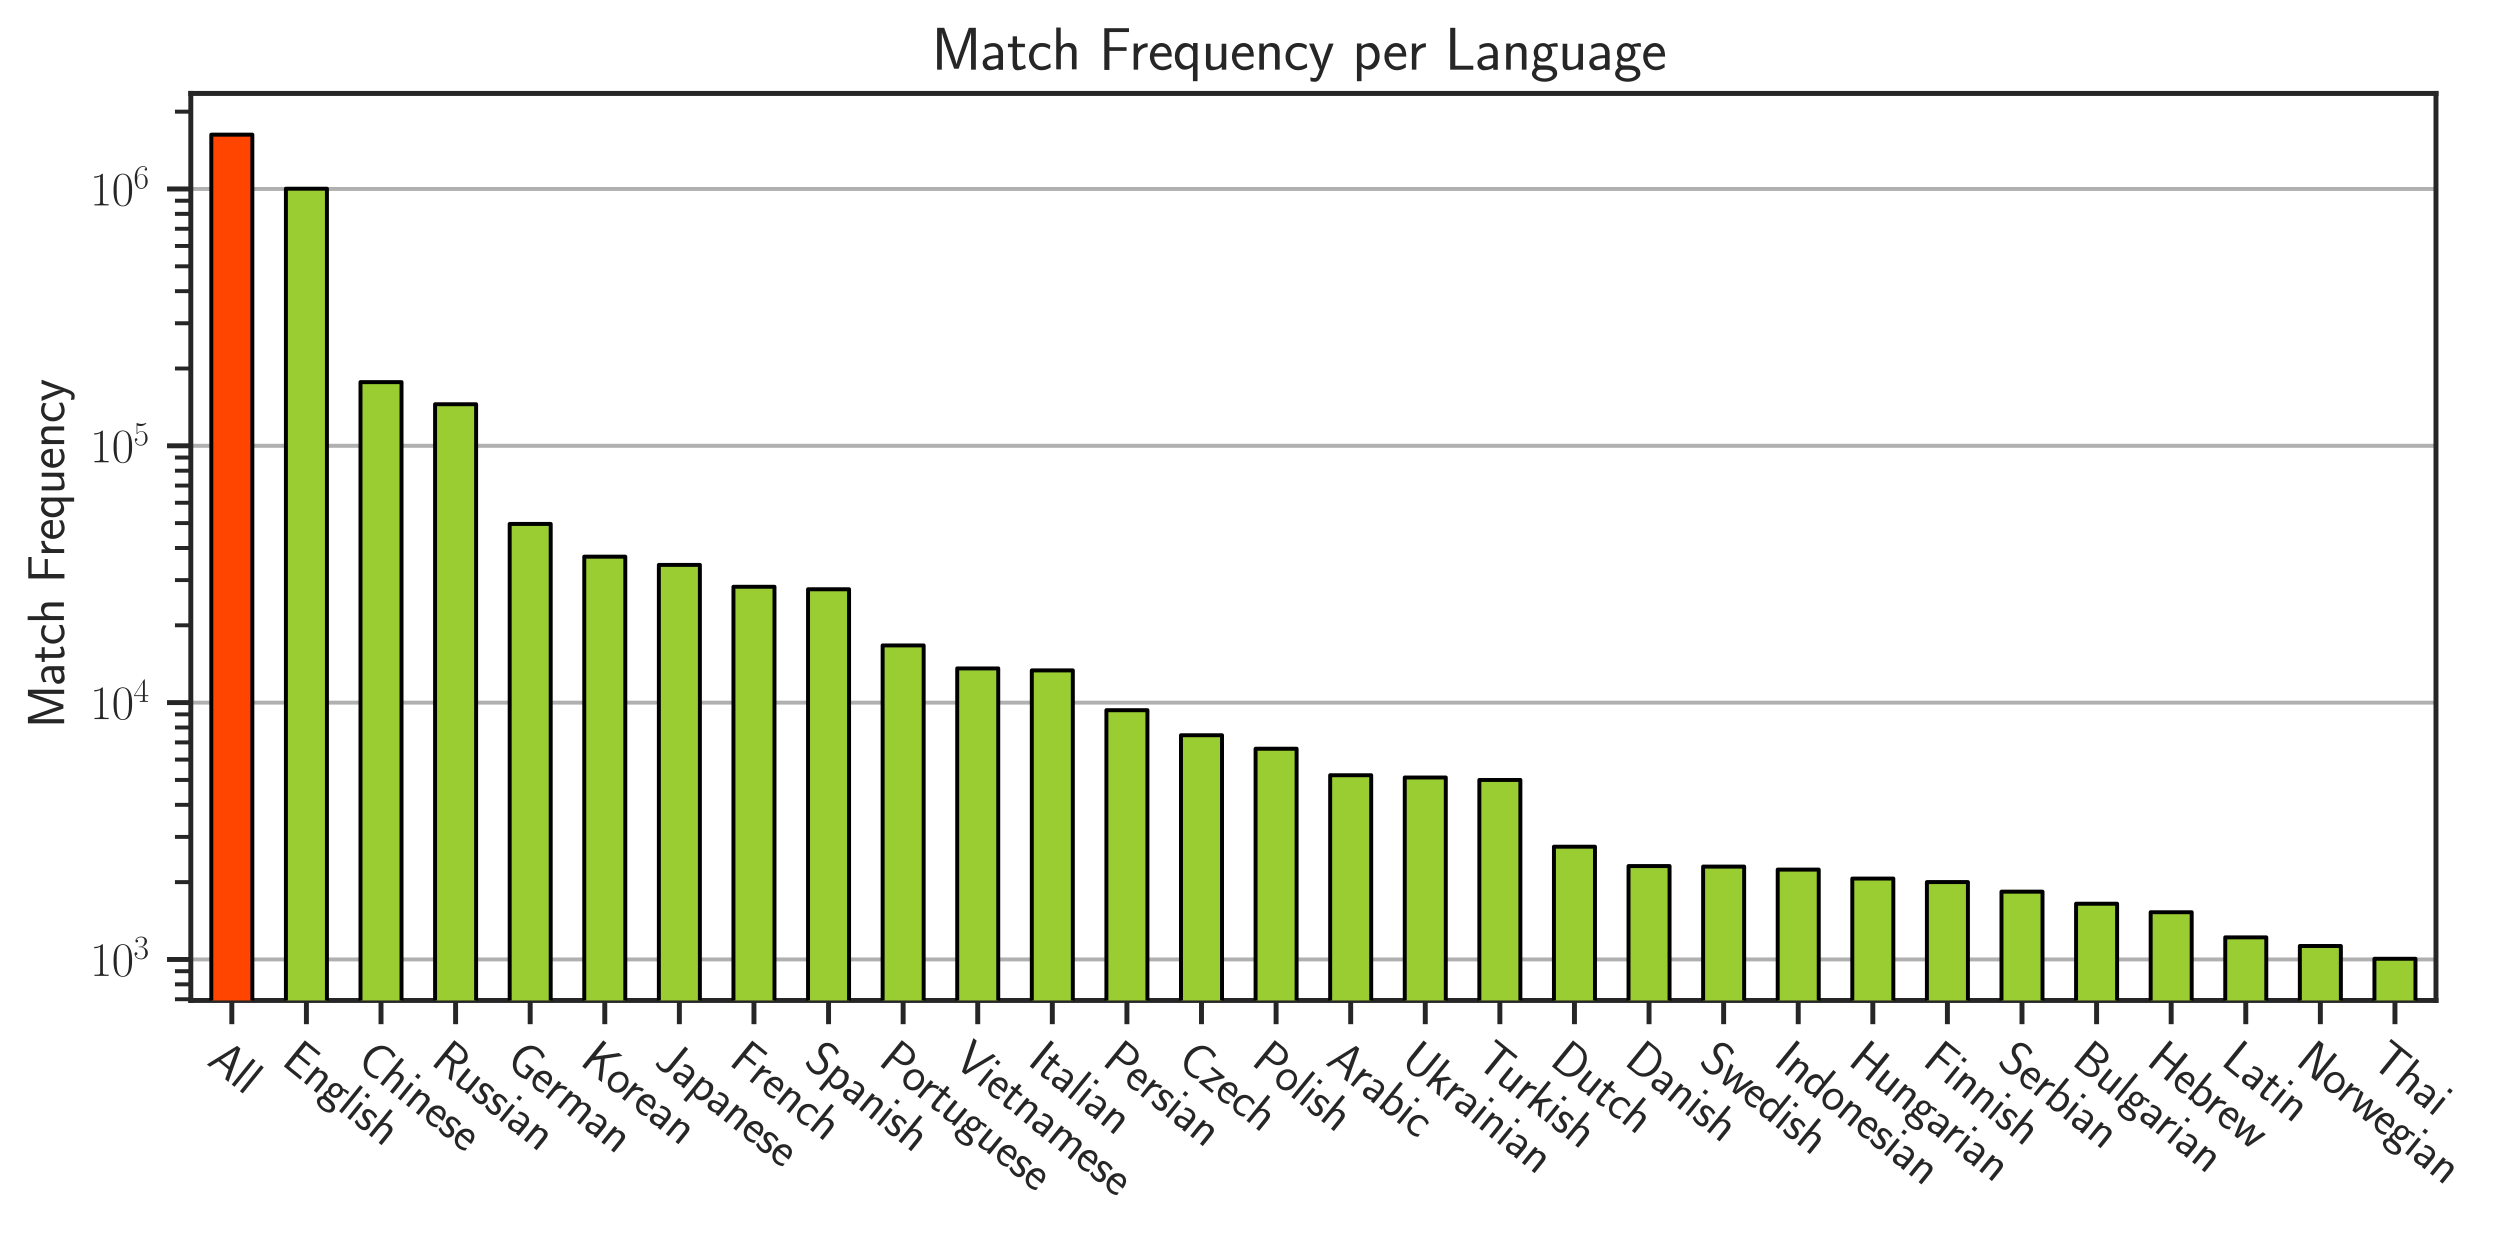 <?xml version="1.0" encoding="utf-8" standalone="no"?>
<!DOCTYPE svg PUBLIC "-//W3C//DTD SVG 1.1//EN"
  "http://www.w3.org/Graphics/SVG/1.1/DTD/svg11.dtd">
<svg xmlns:xlink="http://www.w3.org/1999/xlink" width="630.923pt" height="312.48pt" viewBox="0 0 630.923 312.48" xmlns="http://www.w3.org/2000/svg" version="1.1">
 <defs>
  <style type="text/css">*{stroke-linejoin: round; stroke-linecap: butt}</style>
 </defs>
 <g id="figure_1">
  <g id="patch_1">
   <path d="M 0 312.48 
L 630.923 312.48 
L 630.923 0 
L 0 0 
L 0 312.48 
z
" style="fill: none"/>
  </g>
  <g id="axes_1">
   <g id="patch_2">
    <path d="M 48.153 252.483 
L 614.765 252.483 
L 614.765 23.578 
L 48.153 23.578 
L 48.153 252.483 
z
" style="fill: none"/>
   </g>
   <g id="matplotlib.axis_1">
    <g id="xtick_1">
     <g id="line2d_1">
      <defs>
       <path id="mf67b46f211" d="M 0 0 
L 0 6 
" style="stroke: #262626; stroke-width: 1.25"/>
      </defs>
      <g>
       <use xlink:href="#mf67b46f211" x="58.506" y="252.483" style="fill: #262626; stroke: #262626; stroke-width: 1.25"/>
      </g>
     </g>
     <g id="text_1">
      <!-- All -->
      <g style="fill: #262626" transform="translate(51.969 268.435) rotate(-321) scale(0.12 -0.12)">
       <defs>
        <path id="CMSS17-41" d="M 2272 4416 
L 1722 4416 
L 166 0 
L 653 0 
L 1101 1280 
L 2816 1280 
L 3270 0 
L 3827 0 
L 2272 4416 
z
M 2694 1637 
L 1222 1637 
C 1530 2528 1914 3638 1958 3925 
L 1965 3925 
C 2010 3663 2138 3281 2246 2956 
L 2694 1637 
z
" transform="scale(0.016)"/>
        <path id="CMSS17-6c" d="M 947 4416 
L 474 4416 
L 474 0 
L 947 0 
L 947 4416 
z
" transform="scale(0.016)"/>
       </defs>
       <use xlink:href="#CMSS17-41" transform="scale(0.996)"/>
       <use xlink:href="#CMSS17-6c" transform="translate(62.218 0) scale(0.996)"/>
       <use xlink:href="#CMSS17-6c" transform="translate(84.399 0) scale(0.996)"/>
      </g>
     </g>
    </g>
    <g id="xtick_2">
     <g id="line2d_2">
      <g>
       <use xlink:href="#mf67b46f211" x="77.33" y="252.483" style="fill: #262626; stroke: #262626; stroke-width: 1.25"/>
      </g>
     </g>
     <g id="text_2">
      <!-- English -->
      <g style="fill: #262626" transform="translate(70.793 268.435) rotate(-321) scale(0.12 -0.12)">
       <defs>
        <path id="CMSS17-45" d="M 1958 433 
C 1446 433 1216 433 1101 433 
L 1101 2107 
L 3085 2107 
L 3085 2496 
L 1101 2496 
L 1101 4009 
L 1926 4009 
C 2003 4009 2080 4009 2157 4009 
L 3251 4009 
L 3251 4416 
L 563 4416 
L 563 0 
L 3334 0 
L 3334 433 
L 1958 433 
z
" transform="scale(0.016)"/>
        <path id="CMSS17-6e" d="M 2618 1877 
C 2618 2283 2522 2816 1798 2816 
C 1389 2816 1120 2606 941 2389 
L 941 2758 
L 474 2758 
L 474 0 
L 960 0 
L 960 1559 
C 960 1964 1114 2428 1549 2428 
C 2112 2428 2131 2048 2131 1829 
L 2131 0 
L 2618 0 
L 2618 1877 
z
" transform="scale(0.016)"/>
        <path id="CMSS17-67" d="M 2848 2808 
C 2483 2808 2170 2738 1914 2617 
C 1702 2777 1485 2808 1338 2808 
C 781 2808 358 2349 358 1814 
C 358 1468 550 1207 563 1195 
C 448 1035 384 863 384 672 
C 384 448 474 289 544 200 
C 211 -3 166 -314 166 -435 
C 166 -898 749 -1280 1498 -1280 
C 2253 -1280 2835 -898 2835 -428 
C 2835 448 1856 448 1587 448 
L 1069 448 
C 973 448 717 448 717 791 
C 717 921 774 1004 781 1010 
C 877 940 1075 832 1338 832 
C 1869 832 2310 1278 2310 1827 
C 2310 2132 2170 2355 2112 2432 
L 2131 2432 
C 2150 2432 2419 2432 2515 2432 
C 2720 2432 2739 2429 2918 2419 
L 2848 2808 
z
M 1338 1182 
C 1120 1182 813 1315 813 1823 
C 813 2375 1165 2464 1331 2464 
C 1549 2464 1856 2331 1856 1823 
C 1856 1271 1504 1182 1338 1182 
z
M 1581 -10 
C 1734 -10 2381 -10 2381 -442 
C 2381 -714 1984 -929 1504 -929 
C 1018 -929 621 -720 621 -435 
C 621 -403 621 -10 1062 -10 
L 1581 -10 
z
" transform="scale(0.016)"/>
        <path id="CMSS17-69" d="M 979 4183 
L 442 4183 
L 442 3648 
L 979 3648 
L 979 4183 
z
M 947 2739 
L 474 2739 
L 474 0 
L 947 0 
L 947 2739 
z
" transform="scale(0.016)"/>
        <path id="CMSS17-73" d="M 2061 2627 
C 1683 2807 1389 2807 1197 2807 
C 742 2807 198 2648 198 2003 
C 198 1359 902 1218 1094 1179 
C 1389 1122 1715 1058 1715 740 
C 1715 337 1254 337 1171 337 
C 915 337 563 407 243 638 
L 166 210 
C 531 0 883 -64 1178 -64 
C 1965 -64 2163 416 2163 781 
C 2163 1094 1984 1305 1862 1401 
C 1651 1568 1574 1587 1050 1696 
C 960 1709 646 1779 646 2066 
C 646 2432 1050 2432 1139 2432 
C 1555 2432 1811 2303 1984 2208 
L 2061 2627 
z
" transform="scale(0.016)"/>
        <path id="CMSS17-68" d="M 2618 1891 
C 2618 2292 2522 2820 1798 2820 
C 1395 2820 1133 2623 947 2407 
L 947 4448 
L 474 4448 
L 474 32 
L 960 32 
L 960 1573 
C 960 1973 1114 2432 1549 2432 
C 2112 2432 2131 2056 2131 1839 
L 2131 32 
L 2618 32 
L 2618 1891 
z
" transform="scale(0.016)"/>
       </defs>
       <use xlink:href="#CMSS17-45" transform="scale(0.996)"/>
       <use xlink:href="#CMSS17-6e" transform="translate(55.892 0) scale(0.996)"/>
       <use xlink:href="#CMSS17-67" transform="translate(104.097 0) scale(0.996)"/>
       <use xlink:href="#CMSS17-6c" transform="translate(150.941 0) scale(0.996)"/>
       <use xlink:href="#CMSS17-69" transform="translate(173.121 0) scale(0.996)"/>
       <use xlink:href="#CMSS17-73" transform="translate(195.302 0) scale(0.996)"/>
       <use xlink:href="#CMSS17-68" transform="translate(231.216 0) scale(0.996)"/>
      </g>
     </g>
    </g>
    <g id="xtick_3">
     <g id="line2d_3">
      <g>
       <use xlink:href="#mf67b46f211" x="96.155" y="252.483" style="fill: #262626; stroke: #262626; stroke-width: 1.25"/>
      </g>
     </g>
     <g id="text_3">
      <!-- Chinese -->
      <g style="fill: #262626" transform="translate(89.617 268.435) rotate(-321) scale(0.12 -0.12)">
       <defs>
        <path id="CMSS17-43" d="M 3501 714 
C 3072 427 2874 344 2355 344 
C 1459 344 934 1303 934 2179 
C 934 3112 1472 4032 2381 4032 
C 2790 4032 3059 3918 3386 3715 
L 3475 4217 
C 3168 4370 2778 4440 2387 4440 
C 1158 4440 397 3316 397 2179 
C 397 927 1299 -64 2323 -64 
C 2874 -64 3066 -19 3539 280 
L 3501 714 
z
" transform="scale(0.016)"/>
        <path id="CMSS17-65" d="M 2502 1377 
C 2502 1590 2490 2003 2285 2345 
C 2061 2713 1696 2816 1421 2816 
C 755 2816 192 2188 192 1375 
C 192 582 774 -64 1510 -64 
C 1798 -64 2150 19 2470 248 
C 2470 274 2458 414 2451 420 
C 2451 433 2432 630 2432 656 
C 2125 407 1773 325 1517 325 
C 1107 325 666 667 646 1377 
L 2502 1377 
z
M 698 1728 
C 781 2084 1062 2421 1421 2421 
C 1517 2421 1965 2421 2080 1728 
L 698 1728 
z
" transform="scale(0.016)"/>
       </defs>
       <use xlink:href="#CMSS17-43" transform="scale(0.996)"/>
       <use xlink:href="#CMSS17-68" transform="translate(59.856 0) scale(0.996)"/>
       <use xlink:href="#CMSS17-69" transform="translate(108.061 0) scale(0.996)"/>
       <use xlink:href="#CMSS17-6e" transform="translate(130.241 0) scale(0.996)"/>
       <use xlink:href="#CMSS17-65" transform="translate(178.446 0) scale(0.996)"/>
       <use xlink:href="#CMSS17-73" transform="translate(220.085 0) scale(0.996)"/>
       <use xlink:href="#CMSS17-65" transform="translate(255.999 0) scale(0.996)"/>
      </g>
     </g>
    </g>
    <g id="xtick_4">
     <g id="line2d_4">
      <g>
       <use xlink:href="#mf67b46f211" x="114.979" y="252.483" style="fill: #262626; stroke: #262626; stroke-width: 1.25"/>
      </g>
     </g>
     <g id="text_4">
      <!-- Russian -->
      <g style="fill: #262626" transform="translate(108.442 268.435) rotate(-321) scale(0.12 -0.12)">
       <defs>
        <path id="CMSS17-52" d="M 2522 2109 
L 2534 2115 
C 3533 2459 3539 3147 3539 3268 
C 3539 3873 2925 4453 2003 4453 
L 570 4453 
L 570 32 
L 1094 32 
L 1094 2048 
L 2035 2048 
L 3168 32 
L 3706 32 
L 2522 2109 
z
M 1094 2437 
L 1094 4096 
L 1933 4096 
C 2746 4096 3034 3637 3034 3267 
C 3034 2922 2778 2437 1933 2437 
L 1094 2437 
z
" transform="scale(0.016)"/>
        <path id="CMSS17-75" d="M 2618 2739 
L 2131 2739 
L 2131 972 
C 2131 498 1786 306 1421 306 
C 998 306 960 447 960 709 
L 960 2739 
L 474 2739 
L 474 678 
C 474 179 646 -64 1088 -64 
C 1306 -64 1798 -13 2144 306 
L 2144 0 
L 2618 0 
L 2618 2739 
z
" transform="scale(0.016)"/>
        <path id="CMSS17-61" d="M 2406 1791 
C 2406 2392 1978 2808 1402 2808 
C 1120 2808 813 2757 461 2553 
L 499 2135 
C 659 2248 934 2432 1395 2432 
C 1722 2432 1920 2180 1920 1782 
L 1920 1536 
C 896 1536 256 1238 256 726 
C 256 461 416 -64 947 -64 
C 1043 -64 1562 -64 1933 217 
L 1933 -19 
L 2406 -19 
L 2406 1791 
z
M 1920 816 
C 1920 701 1920 548 1728 434 
C 1562 325 1350 325 1261 325 
C 941 325 723 511 723 744 
C 723 1211 1722 1211 1920 1211 
L 1920 816 
z
" transform="scale(0.016)"/>
       </defs>
       <use xlink:href="#CMSS17-52" transform="scale(0.996)"/>
       <use xlink:href="#CMSS17-75" transform="translate(60.416 0) scale(0.996)"/>
       <use xlink:href="#CMSS17-73" transform="translate(108.621 0) scale(0.996)"/>
       <use xlink:href="#CMSS17-73" transform="translate(144.535 0) scale(0.996)"/>
       <use xlink:href="#CMSS17-69" transform="translate(180.448 0) scale(0.996)"/>
       <use xlink:href="#CMSS17-61" transform="translate(202.629 0) scale(0.996)"/>
       <use xlink:href="#CMSS17-6e" transform="translate(247.551 0) scale(0.996)"/>
      </g>
     </g>
    </g>
    <g id="xtick_5">
     <g id="line2d_5">
      <g>
       <use xlink:href="#mf67b46f211" x="133.803" y="252.483" style="fill: #262626; stroke: #262626; stroke-width: 1.25"/>
      </g>
     </g>
     <g id="text_5">
      <!-- German -->
      <g style="fill: #262626" transform="translate(127.266 268.435) rotate(-321) scale(0.12 -0.12)">
       <defs>
        <path id="CMSS17-47" d="M 3610 1856 
L 2336 1856 
L 2336 1461 
L 3123 1461 
L 3123 471 
C 2874 401 2618 350 2362 350 
C 1466 350 934 1301 934 2200 
C 934 3095 1491 4032 2362 4032 
C 2854 4032 3130 3881 3469 3627 
L 3552 4134 
C 3130 4351 2867 4440 2387 4440 
C 1146 4440 397 3324 397 2182 
C 397 1090 1152 -64 2349 -64 
C 2797 -64 3213 51 3610 248 
L 3610 1856 
z
" transform="scale(0.016)"/>
        <path id="CMSS17-72" d="M 954 1363 
C 954 1965 1395 2368 1958 2368 
L 1958 2789 
C 1549 2789 1165 2585 934 2253 
L 934 2758 
L 480 2758 
L 480 0 
L 954 0 
L 954 1363 
z
" transform="scale(0.016)"/>
        <path id="CMSS17-6d" d="M 4288 1877 
C 4288 2308 4179 2816 3462 2816 
C 2982 2816 2694 2516 2566 2331 
C 2451 2670 2182 2816 1798 2816 
C 1363 2816 1088 2568 941 2389 
L 941 2758 
L 474 2758 
L 474 0 
L 960 0 
L 960 1559 
C 960 1939 1101 2428 1555 2428 
C 2138 2428 2138 2016 2138 1829 
L 2138 0 
L 2624 0 
L 2624 1559 
C 2624 1939 2765 2428 3219 2428 
C 3802 2428 3802 2016 3802 1829 
L 3802 0 
L 4288 0 
L 4288 1877 
z
" transform="scale(0.016)"/>
       </defs>
       <use xlink:href="#CMSS17-47" transform="scale(0.996)"/>
       <use xlink:href="#CMSS17-65" transform="translate(62.458 0) scale(0.996)"/>
       <use xlink:href="#CMSS17-72" transform="translate(104.097 0) scale(0.996)"/>
       <use xlink:href="#CMSS17-6d" transform="translate(136.007 0) scale(0.996)"/>
       <use xlink:href="#CMSS17-61" transform="translate(210.236 0) scale(0.996)"/>
       <use xlink:href="#CMSS17-6e" transform="translate(255.158 0) scale(0.996)"/>
      </g>
     </g>
    </g>
    <g id="xtick_6">
     <g id="line2d_6">
      <g>
       <use xlink:href="#mf67b46f211" x="152.628" y="252.483" style="fill: #262626; stroke: #262626; stroke-width: 1.25"/>
      </g>
     </g>
     <g id="text_6">
      <!-- Korean -->
      <g style="fill: #262626" transform="translate(146.09 268.435) rotate(-321) scale(0.12 -0.12)">
       <defs>
        <path id="CMSS17-4b" d="M 2234 2666 
L 3827 4416 
L 3213 4416 
L 1101 2106 
L 1101 4416 
L 563 4416 
L 563 0 
L 1101 0 
L 1101 1432 
L 1875 2278 
L 3315 0 
L 3910 0 
L 2234 2666 
z
" transform="scale(0.016)"/>
        <path id="CMSS17-6f" d="M 2829 1356 
C 2829 2176 2221 2816 1504 2816 
C 768 2816 173 2157 173 1356 
C 173 544 787 -64 1498 -64 
C 2227 -64 2829 563 2829 1356 
z
M 1504 337 
C 1050 337 659 709 659 1408 
C 659 2151 1114 2427 1498 2427 
C 1914 2427 2342 2126 2342 1408 
C 2342 683 1926 337 1504 337 
z
" transform="scale(0.016)"/>
       </defs>
       <use xlink:href="#CMSS17-4b" transform="scale(0.996)"/>
       <use xlink:href="#CMSS17-6f" transform="translate(64.82 0) scale(0.996)"/>
       <use xlink:href="#CMSS17-72" transform="translate(109.061 0) scale(0.996)"/>
       <use xlink:href="#CMSS17-65" transform="translate(140.971 0) scale(0.996)"/>
       <use xlink:href="#CMSS17-61" transform="translate(182.61 0) scale(0.996)"/>
       <use xlink:href="#CMSS17-6e" transform="translate(227.532 0) scale(0.996)"/>
      </g>
     </g>
    </g>
    <g id="xtick_7">
     <g id="line2d_7">
      <g>
       <use xlink:href="#mf67b46f211" x="171.452" y="252.483" style="fill: #262626; stroke: #262626; stroke-width: 1.25"/>
      </g>
     </g>
     <g id="text_7">
      <!-- Japanese -->
      <g style="fill: #262626" transform="translate(164.915 268.435) rotate(-321) scale(0.12 -0.12)">
       <defs>
        <path id="CMSS17-4a" d="M 2336 4384 
L 1811 4384 
L 1811 940 
C 1811 636 1683 261 1107 261 
C 781 261 506 414 333 604 
L 250 140 
C 646 -71 1011 -128 1280 -128 
C 1901 -128 2336 228 2336 920 
L 2336 4384 
z
" transform="scale(0.016)"/>
        <path id="CMSS17-70" d="M 966 333 
C 1178 129 1466 -5 1773 -5 
C 2368 -5 2880 603 2880 1412 
C 2880 2159 2496 2816 1946 2816 
C 1626 2816 1242 2702 954 2472 
L 954 2765 
L 480 2765 
L 480 -1216 
L 966 -1216 
L 966 333 
z
M 966 2100 
C 1018 2176 1235 2415 1587 2415 
C 2035 2415 2394 1960 2394 1412 
C 2394 787 1958 384 1530 384 
C 1402 384 1267 415 1139 523 
C 966 674 966 768 966 857 
L 966 2100 
z
" transform="scale(0.016)"/>
       </defs>
       <use xlink:href="#CMSS17-4a" transform="scale(0.996)"/>
       <use xlink:href="#CMSS17-61" transform="translate(44.121 0) scale(0.996)"/>
       <use xlink:href="#CMSS17-70" transform="translate(89.043 0) scale(0.996)"/>
       <use xlink:href="#CMSS17-61" transform="translate(137.248 0) scale(0.996)"/>
       <use xlink:href="#CMSS17-6e" transform="translate(182.17 0) scale(0.996)"/>
       <use xlink:href="#CMSS17-65" transform="translate(230.375 0) scale(0.996)"/>
       <use xlink:href="#CMSS17-73" transform="translate(272.014 0) scale(0.996)"/>
       <use xlink:href="#CMSS17-65" transform="translate(307.927 0) scale(0.996)"/>
      </g>
     </g>
    </g>
    <g id="xtick_8">
     <g id="line2d_8">
      <g>
       <use xlink:href="#mf67b46f211" x="190.276" y="252.483" style="fill: #262626; stroke: #262626; stroke-width: 1.25"/>
      </g>
     </g>
     <g id="text_8">
      <!-- French -->
      <g style="fill: #262626" transform="translate(183.739 268.435) rotate(-321) scale(0.12 -0.12)">
       <defs>
        <path id="CMSS17-46" d="M 2918 1984 
L 2918 2373 
L 1101 2373 
L 1101 3968 
L 1882 3968 
C 1958 3968 2035 3968 2112 3968 
L 3168 3968 
L 3168 4375 
L 563 4375 
L 563 -32 
L 1101 -32 
L 1101 1984 
L 2918 1984 
z
" transform="scale(0.016)"/>
        <path id="CMSS17-63" d="M 2464 2541 
C 2464 2585 2170 2714 2093 2739 
C 1882 2816 1613 2816 1542 2816 
C 710 2816 211 2093 211 1363 
C 211 595 768 -64 1517 -64 
C 1946 -64 2253 76 2502 242 
L 2464 664 
C 2189 453 1869 337 1523 337 
C 1024 337 698 774 698 1369 
C 698 1831 909 2414 1549 2414 
C 1901 2414 2099 2343 2394 2145 
L 2464 2541 
z
" transform="scale(0.016)"/>
       </defs>
       <use xlink:href="#CMSS17-46" transform="scale(0.996)"/>
       <use xlink:href="#CMSS17-72" transform="translate(50.687 0) scale(0.996)"/>
       <use xlink:href="#CMSS17-65" transform="translate(82.597 0) scale(0.996)"/>
       <use xlink:href="#CMSS17-6e" transform="translate(124.236 0) scale(0.996)"/>
       <use xlink:href="#CMSS17-63" transform="translate(172.441 0) scale(0.996)"/>
       <use xlink:href="#CMSS17-68" transform="translate(214.079 0) scale(0.996)"/>
      </g>
     </g>
    </g>
    <g id="xtick_9">
     <g id="line2d_9">
      <g>
       <use xlink:href="#mf67b46f211" x="209.101" y="252.483" style="fill: #262626; stroke: #262626; stroke-width: 1.25"/>
      </g>
     </g>
     <g id="text_9">
      <!-- Spanish -->
      <g style="fill: #262626" transform="translate(202.563 268.435) rotate(-321) scale(0.12 -0.12)">
       <defs>
        <path id="CMSS17-53" d="M 2797 4169 
C 2515 4334 2208 4480 1690 4480 
C 864 4480 333 3879 333 3266 
C 333 3025 403 2753 653 2475 
C 902 2196 1184 2121 1542 2033 
C 1690 1994 1939 1924 1984 1906 
C 2342 1767 2515 1444 2515 1140 
C 2515 742 2202 318 1645 318 
C 1453 318 890 318 358 819 
L 269 318 
C 794 -64 1363 -128 1651 -128 
C 2438 -128 3002 488 3002 1186 
C 3002 1440 2925 1763 2656 2061 
C 2394 2347 2163 2410 1638 2549 
C 1338 2626 1146 2677 986 2873 
C 877 3013 819 3146 819 3317 
C 819 3673 1126 4060 1690 4060 
C 1971 4060 2336 4002 2707 3660 
L 2797 4169 
z
" transform="scale(0.016)"/>
       </defs>
       <use xlink:href="#CMSS17-53" transform="scale(0.996)"/>
       <use xlink:href="#CMSS17-70" transform="translate(52.049 0) scale(0.996)"/>
       <use xlink:href="#CMSS17-61" transform="translate(100.253 0) scale(0.996)"/>
       <use xlink:href="#CMSS17-6e" transform="translate(145.175 0) scale(0.996)"/>
       <use xlink:href="#CMSS17-69" transform="translate(193.38 0) scale(0.996)"/>
       <use xlink:href="#CMSS17-73" transform="translate(215.561 0) scale(0.996)"/>
       <use xlink:href="#CMSS17-68" transform="translate(251.475 0) scale(0.996)"/>
      </g>
     </g>
    </g>
    <g id="xtick_10">
     <g id="line2d_10">
      <g>
       <use xlink:href="#mf67b46f211" x="227.925" y="252.483" style="fill: #262626; stroke: #262626; stroke-width: 1.25"/>
      </g>
     </g>
     <g id="text_10">
      <!-- Portuguese -->
      <g style="fill: #262626" transform="translate(221.388 268.435) rotate(-321) scale(0.12 -0.12)">
       <defs>
        <path id="CMSS17-50" d="M 2106 1856 
C 2874 1856 3501 2453 3501 3158 
C 3501 3850 2899 4453 2067 4453 
L 570 4453 
L 570 0 
L 1107 0 
L 1107 1856 
L 2106 1856 
z
M 1926 4096 
C 2669 4096 2995 3627 2995 3157 
C 2995 2720 2694 2226 1926 2226 
L 1094 2226 
L 1094 4096 
L 1926 4096 
z
" transform="scale(0.016)"/>
        <path id="CMSS17-74" d="M 1069 2368 
L 1901 2368 
L 1901 2737 
L 1069 2737 
L 1069 3520 
L 614 3520 
L 614 2737 
L 109 2737 
L 109 2368 
L 602 2368 
L 602 749 
C 602 384 685 -64 1107 -64 
C 1427 -64 1722 25 2003 172 
L 1901 548 
C 1747 414 1562 337 1363 337 
C 1082 337 1069 696 1069 856 
L 1069 2368 
z
" transform="scale(0.016)"/>
       </defs>
       <use xlink:href="#CMSS17-50" transform="scale(0.996)"/>
       <use xlink:href="#CMSS17-6f" transform="translate(57.133 0) scale(0.996)"/>
       <use xlink:href="#CMSS17-72" transform="translate(101.374 0) scale(0.996)"/>
       <use xlink:href="#CMSS17-74" transform="translate(133.284 0) scale(0.996)"/>
       <use xlink:href="#CMSS17-75" transform="translate(167.116 0) scale(0.996)"/>
       <use xlink:href="#CMSS17-67" transform="translate(215.321 0) scale(0.996)"/>
       <use xlink:href="#CMSS17-75" transform="translate(262.164 0) scale(0.996)"/>
       <use xlink:href="#CMSS17-65" transform="translate(310.369 0) scale(0.996)"/>
       <use xlink:href="#CMSS17-73" transform="translate(352.008 0) scale(0.996)"/>
       <use xlink:href="#CMSS17-65" transform="translate(387.922 0) scale(0.996)"/>
      </g>
     </g>
    </g>
    <g id="xtick_11">
     <g id="line2d_11">
      <g>
       <use xlink:href="#mf67b46f211" x="246.749" y="252.483" style="fill: #262626; stroke: #262626; stroke-width: 1.25"/>
      </g>
     </g>
     <g id="text_11">
      <!-- Vietnamese -->
      <g style="fill: #262626" transform="translate(240.212 268.435) rotate(-321) scale(0.12 -0.12)">
       <defs>
        <path id="CMSS17-56" d="M 3910 4416 
L 3411 4416 
L 2304 1362 
C 2272 1273 2074 688 2035 484 
L 2029 484 
C 1978 726 1773 1292 1664 1604 
L 922 3672 
L 646 4416 
L 83 4416 
L 1715 0 
L 2278 0 
L 3910 4416 
z
" transform="scale(0.016)"/>
       </defs>
       <use xlink:href="#CMSS17-56" transform="scale(0.996)"/>
       <use xlink:href="#CMSS17-69" transform="translate(62.218 0) scale(0.996)"/>
       <use xlink:href="#CMSS17-65" transform="translate(84.399 0) scale(0.996)"/>
       <use xlink:href="#CMSS17-74" transform="translate(126.037 0) scale(0.996)"/>
       <use xlink:href="#CMSS17-6e" transform="translate(159.869 0) scale(0.996)"/>
       <use xlink:href="#CMSS17-61" transform="translate(208.074 0) scale(0.996)"/>
       <use xlink:href="#CMSS17-6d" transform="translate(252.996 0) scale(0.996)"/>
       <use xlink:href="#CMSS17-65" transform="translate(327.225 0) scale(0.996)"/>
       <use xlink:href="#CMSS17-73" transform="translate(368.864 0) scale(0.996)"/>
       <use xlink:href="#CMSS17-65" transform="translate(404.777 0) scale(0.996)"/>
      </g>
     </g>
    </g>
    <g id="xtick_12">
     <g id="line2d_12">
      <g>
       <use xlink:href="#mf67b46f211" x="265.574" y="252.483" style="fill: #262626; stroke: #262626; stroke-width: 1.25"/>
      </g>
     </g>
     <g id="text_12">
      <!-- Italian -->
      <g style="fill: #262626" transform="translate(259.036 268.435) rotate(-321) scale(0.12 -0.12)">
       <defs>
        <path id="CMSS17-49" d="M 1094 4416 
L 557 4416 
L 557 0 
L 1094 0 
L 1094 4416 
z
" transform="scale(0.016)"/>
       </defs>
       <use xlink:href="#CMSS17-49" transform="scale(0.996)"/>
       <use xlink:href="#CMSS17-74" transform="translate(25.784 0) scale(0.996)"/>
       <use xlink:href="#CMSS17-61" transform="translate(59.615 0) scale(0.996)"/>
       <use xlink:href="#CMSS17-6c" transform="translate(104.537 0) scale(0.996)"/>
       <use xlink:href="#CMSS17-69" transform="translate(126.718 0) scale(0.996)"/>
       <use xlink:href="#CMSS17-61" transform="translate(148.899 0) scale(0.996)"/>
       <use xlink:href="#CMSS17-6e" transform="translate(193.821 0) scale(0.996)"/>
      </g>
     </g>
    </g>
    <g id="xtick_13">
     <g id="line2d_13">
      <g>
       <use xlink:href="#mf67b46f211" x="284.398" y="252.483" style="fill: #262626; stroke: #262626; stroke-width: 1.25"/>
      </g>
     </g>
     <g id="text_13">
      <!-- Persian -->
      <g style="fill: #262626" transform="translate(277.861 268.435) rotate(-321) scale(0.12 -0.12)">
       <use xlink:href="#CMSS17-50" transform="scale(0.996)"/>
       <use xlink:href="#CMSS17-65" transform="translate(57.133 0) scale(0.996)"/>
       <use xlink:href="#CMSS17-72" transform="translate(98.772 0) scale(0.996)"/>
       <use xlink:href="#CMSS17-73" transform="translate(130.682 0) scale(0.996)"/>
       <use xlink:href="#CMSS17-69" transform="translate(166.595 0) scale(0.996)"/>
       <use xlink:href="#CMSS17-61" transform="translate(188.776 0) scale(0.996)"/>
       <use xlink:href="#CMSS17-6e" transform="translate(233.698 0) scale(0.996)"/>
      </g>
     </g>
    </g>
    <g id="xtick_14">
     <g id="line2d_14">
      <g>
       <use xlink:href="#mf67b46f211" x="303.222" y="252.483" style="fill: #262626; stroke: #262626; stroke-width: 1.25"/>
      </g>
     </g>
     <g id="text_14">
      <!-- Czech -->
      <g style="fill: #262626" transform="translate(296.685 268.435) rotate(-321) scale(0.12 -0.12)">
       <defs>
        <path id="CMSS17-7a" d="M 2400 2502 
L 2400 2750 
L 250 2750 
L 250 2368 
L 1069 2368 
C 1146 2368 1222 2368 1299 2368 
L 1747 2368 
L 166 261 
L 166 0 
L 2419 0 
L 2419 395 
L 1549 395 
C 1472 395 1395 395 1318 395 
L 826 395 
L 2400 2502 
z
" transform="scale(0.016)"/>
       </defs>
       <use xlink:href="#CMSS17-43" transform="scale(0.996)"/>
       <use xlink:href="#CMSS17-7a" transform="translate(59.856 0) scale(0.996)"/>
       <use xlink:href="#CMSS17-65" transform="translate(100.534 0) scale(0.996)"/>
       <use xlink:href="#CMSS17-63" transform="translate(142.172 0) scale(0.996)"/>
       <use xlink:href="#CMSS17-68" transform="translate(183.811 0) scale(0.996)"/>
      </g>
     </g>
    </g>
    <g id="xtick_15">
     <g id="line2d_15">
      <g>
       <use xlink:href="#mf67b46f211" x="322.047" y="252.483" style="fill: #262626; stroke: #262626; stroke-width: 1.25"/>
      </g>
     </g>
     <g id="text_15">
      <!-- Polish -->
      <g style="fill: #262626" transform="translate(315.509 268.435) rotate(-321) scale(0.12 -0.12)">
       <use xlink:href="#CMSS17-50" transform="scale(0.996)"/>
       <use xlink:href="#CMSS17-6f" transform="translate(57.133 0) scale(0.996)"/>
       <use xlink:href="#CMSS17-6c" transform="translate(103.977 0) scale(0.996)"/>
       <use xlink:href="#CMSS17-69" transform="translate(126.157 0) scale(0.996)"/>
       <use xlink:href="#CMSS17-73" transform="translate(148.338 0) scale(0.996)"/>
       <use xlink:href="#CMSS17-68" transform="translate(184.252 0) scale(0.996)"/>
      </g>
     </g>
    </g>
    <g id="xtick_16">
     <g id="line2d_16">
      <g>
       <use xlink:href="#mf67b46f211" x="340.871" y="252.483" style="fill: #262626; stroke: #262626; stroke-width: 1.25"/>
      </g>
     </g>
     <g id="text_16">
      <!-- Arabic -->
      <g style="fill: #262626" transform="translate(334.334 268.435) rotate(-321) scale(0.12 -0.12)">
       <defs>
        <path id="CMSS17-62" d="M 954 4416 
L 480 4416 
L 480 -13 
L 966 -13 
L 966 274 
C 1210 38 1504 -64 1766 -64 
C 2381 -64 2880 549 2880 1352 
C 2880 2086 2496 2756 1926 2756 
C 1523 2756 1165 2591 954 2419 
L 954 4416 
z
M 966 2046 
C 1107 2222 1306 2368 1587 2368 
C 1965 2368 2394 2097 2394 1352 
C 2394 558 1882 325 1530 325 
C 1402 325 1267 356 1139 464 
C 966 615 966 709 966 797 
L 966 2046 
z
" transform="scale(0.016)"/>
       </defs>
       <use xlink:href="#CMSS17-41" transform="scale(0.996)"/>
       <use xlink:href="#CMSS17-72" transform="translate(62.218 0) scale(0.996)"/>
       <use xlink:href="#CMSS17-61" transform="translate(94.128 0) scale(0.996)"/>
       <use xlink:href="#CMSS17-62" transform="translate(139.05 0) scale(0.996)"/>
       <use xlink:href="#CMSS17-69" transform="translate(187.254 0) scale(0.996)"/>
       <use xlink:href="#CMSS17-63" transform="translate(209.435 0) scale(0.996)"/>
      </g>
     </g>
    </g>
    <g id="xtick_17">
     <g id="line2d_17">
      <g>
       <use xlink:href="#mf67b46f211" x="359.695" y="252.483" style="fill: #262626; stroke: #262626; stroke-width: 1.25"/>
      </g>
     </g>
     <g id="text_17">
      <!-- Ukrainian -->
      <g style="fill: #262626" transform="translate(353.158 268.435) rotate(-321) scale(0.12 -0.12)">
       <defs>
        <path id="CMSS17-55" d="M 3552 4384 
L 3066 4384 
L 3066 1449 
C 3066 604 2547 229 2074 229 
C 1587 229 1101 623 1101 1443 
L 1101 4384 
L 563 4384 
L 563 1454 
C 563 539 1274 -128 2067 -128 
C 2861 -128 3552 539 3552 1454 
L 3552 4384 
z
" transform="scale(0.016)"/>
        <path id="CMSS17-6b" d="M 1696 1688 
L 2688 2739 
L 2074 2739 
L 954 1554 
L 954 4416 
L 480 4416 
L 480 0 
L 947 0 
L 947 892 
L 1376 1344 
L 2278 0 
L 2822 0 
L 1696 1688 
z
" transform="scale(0.016)"/>
       </defs>
       <use xlink:href="#CMSS17-55" transform="scale(0.996)"/>
       <use xlink:href="#CMSS17-6b" transform="translate(64.14 0) scale(0.996)"/>
       <use xlink:href="#CMSS17-72" transform="translate(109.742 0) scale(0.996)"/>
       <use xlink:href="#CMSS17-61" transform="translate(141.652 0) scale(0.996)"/>
       <use xlink:href="#CMSS17-69" transform="translate(186.574 0) scale(0.996)"/>
       <use xlink:href="#CMSS17-6e" transform="translate(208.755 0) scale(0.996)"/>
       <use xlink:href="#CMSS17-69" transform="translate(256.96 0) scale(0.996)"/>
       <use xlink:href="#CMSS17-61" transform="translate(279.14 0) scale(0.996)"/>
       <use xlink:href="#CMSS17-6e" transform="translate(324.062 0) scale(0.996)"/>
      </g>
     </g>
    </g>
    <g id="xtick_18">
     <g id="line2d_18">
      <g>
       <use xlink:href="#mf67b46f211" x="378.52" y="252.483" style="fill: #262626; stroke: #262626; stroke-width: 1.25"/>
      </g>
     </g>
     <g id="text_18">
      <!-- Turkish -->
      <g style="fill: #262626" transform="translate(371.982 268.435) rotate(-321) scale(0.12 -0.12)">
       <defs>
        <path id="CMSS17-54" d="M 2317 3968 
L 2848 3968 
C 2925 3968 3002 3968 3078 3968 
L 3878 3968 
L 3878 4376 
L 218 4376 
L 218 3968 
L 1018 3968 
C 1094 3968 1171 3968 1248 3968 
L 1779 3968 
L 1779 -32 
L 2317 -32 
L 2317 3968 
z
" transform="scale(0.016)"/>
       </defs>
       <use xlink:href="#CMSS17-54" transform="scale(0.996)"/>
       <use xlink:href="#CMSS17-75" transform="translate(56.012 0) scale(0.996)"/>
       <use xlink:href="#CMSS17-72" transform="translate(104.217 0) scale(0.996)"/>
       <use xlink:href="#CMSS17-6b" transform="translate(136.127 0) scale(0.996)"/>
       <use xlink:href="#CMSS17-69" transform="translate(181.729 0) scale(0.996)"/>
       <use xlink:href="#CMSS17-73" transform="translate(203.91 0) scale(0.996)"/>
       <use xlink:href="#CMSS17-68" transform="translate(239.824 0) scale(0.996)"/>
      </g>
     </g>
    </g>
    <g id="xtick_19">
     <g id="line2d_19">
      <g>
       <use xlink:href="#mf67b46f211" x="397.344" y="252.483" style="fill: #262626; stroke: #262626; stroke-width: 1.25"/>
      </g>
     </g>
     <g id="text_19">
      <!-- Dutch -->
      <g style="fill: #262626" transform="translate(390.807 268.435) rotate(-321) scale(0.12 -0.12)">
       <defs>
        <path id="CMSS17-44" d="M 570 4416 
L 570 0 
L 2144 0 
C 3194 0 4000 980 4000 2170 
C 4000 3398 3194 4416 2144 4416 
L 570 4416 
z
M 1094 357 
L 1094 4059 
L 2003 4059 
C 2861 4059 3475 3277 3475 2170 
C 3475 1107 2867 357 2003 357 
L 1094 357 
z
" transform="scale(0.016)"/>
       </defs>
       <use xlink:href="#CMSS17-44" transform="scale(0.996)"/>
       <use xlink:href="#CMSS17-75" transform="translate(67.543 0) scale(0.996)"/>
       <use xlink:href="#CMSS17-74" transform="translate(115.748 0) scale(0.996)"/>
       <use xlink:href="#CMSS17-63" transform="translate(149.579 0) scale(0.996)"/>
       <use xlink:href="#CMSS17-68" transform="translate(191.218 0) scale(0.996)"/>
      </g>
     </g>
    </g>
    <g id="xtick_20">
     <g id="line2d_20">
      <g>
       <use xlink:href="#mf67b46f211" x="416.168" y="252.483" style="fill: #262626; stroke: #262626; stroke-width: 1.25"/>
      </g>
     </g>
     <g id="text_20">
      <!-- Danish -->
      <g style="fill: #262626" transform="translate(409.631 268.435) rotate(-321) scale(0.12 -0.12)">
       <use xlink:href="#CMSS17-44" transform="scale(0.996)"/>
       <use xlink:href="#CMSS17-61" transform="translate(67.543 0) scale(0.996)"/>
       <use xlink:href="#CMSS17-6e" transform="translate(112.465 0) scale(0.996)"/>
       <use xlink:href="#CMSS17-69" transform="translate(160.67 0) scale(0.996)"/>
       <use xlink:href="#CMSS17-73" transform="translate(182.85 0) scale(0.996)"/>
       <use xlink:href="#CMSS17-68" transform="translate(218.764 0) scale(0.996)"/>
      </g>
     </g>
    </g>
    <g id="xtick_21">
     <g id="line2d_21">
      <g>
       <use xlink:href="#mf67b46f211" x="434.993" y="252.483" style="fill: #262626; stroke: #262626; stroke-width: 1.25"/>
      </g>
     </g>
     <g id="text_21">
      <!-- Swedish -->
      <g style="fill: #262626" transform="translate(428.455 268.435) rotate(-321) scale(0.12 -0.12)">
       <defs>
        <path id="CMSS17-77" d="M 4013 2752 
L 3526 2752 
L 3187 1601 
C 3117 1358 2918 685 2893 371 
L 2886 371 
C 2874 564 2765 1024 2586 1633 
L 2259 2752 
L 1818 2752 
L 1498 1658 
C 1338 1101 1216 627 1203 371 
L 1197 371 
C 1171 749 909 1633 870 1773 
L 582 2752 
L 83 2752 
L 915 0 
L 1402 0 
C 1734 1096 1990 1943 2010 2370 
C 2022 2160 2131 1707 2195 1484 
L 2618 0 
L 3181 0 
L 4013 2752 
z
" transform="scale(0.016)"/>
        <path id="CMSS17-64" d="M 2611 4416 
L 2138 4416 
L 2138 2438 
C 1939 2603 1613 2756 1254 2756 
C 672 2756 211 2131 211 1347 
C 211 562 666 -64 1235 -64 
C 1677 -64 1971 172 2125 306 
L 2125 -13 
L 2611 -13 
L 2611 4416 
z
M 2125 836 
C 2125 747 2125 653 1926 482 
C 1798 375 1645 325 1498 325 
C 1152 325 698 576 698 1340 
C 698 2134 1210 2368 1562 2368 
C 1798 2368 1990 2254 2125 2065 
L 2125 836 
z
" transform="scale(0.016)"/>
       </defs>
       <use xlink:href="#CMSS17-53" transform="scale(0.996)"/>
       <use xlink:href="#CMSS17-77" transform="translate(52.049 0) scale(0.996)"/>
       <use xlink:href="#CMSS17-65" transform="translate(113.266 0) scale(0.996)"/>
       <use xlink:href="#CMSS17-64" transform="translate(154.904 0) scale(0.996)"/>
       <use xlink:href="#CMSS17-69" transform="translate(203.109 0) scale(0.996)"/>
       <use xlink:href="#CMSS17-73" transform="translate(225.29 0) scale(0.996)"/>
       <use xlink:href="#CMSS17-68" transform="translate(261.204 0) scale(0.996)"/>
      </g>
     </g>
    </g>
    <g id="xtick_22">
     <g id="line2d_22">
      <g>
       <use xlink:href="#mf67b46f211" x="453.817" y="252.483" style="fill: #262626; stroke: #262626; stroke-width: 1.25"/>
      </g>
     </g>
     <g id="text_22">
      <!-- Indonesian -->
      <g style="fill: #262626" transform="translate(447.28 268.435) rotate(-321) scale(0.12 -0.12)">
       <use xlink:href="#CMSS17-49" transform="scale(0.996)"/>
       <use xlink:href="#CMSS17-6e" transform="translate(25.784 0) scale(0.996)"/>
       <use xlink:href="#CMSS17-64" transform="translate(73.989 0) scale(0.996)"/>
       <use xlink:href="#CMSS17-6f" transform="translate(122.194 0) scale(0.996)"/>
       <use xlink:href="#CMSS17-6e" transform="translate(169.037 0) scale(0.996)"/>
       <use xlink:href="#CMSS17-65" transform="translate(217.242 0) scale(0.996)"/>
       <use xlink:href="#CMSS17-73" transform="translate(258.881 0) scale(0.996)"/>
       <use xlink:href="#CMSS17-69" transform="translate(294.795 0) scale(0.996)"/>
       <use xlink:href="#CMSS17-61" transform="translate(316.975 0) scale(0.996)"/>
       <use xlink:href="#CMSS17-6e" transform="translate(361.897 0) scale(0.996)"/>
      </g>
     </g>
    </g>
    <g id="xtick_23">
     <g id="line2d_23">
      <g>
       <use xlink:href="#mf67b46f211" x="472.641" y="252.483" style="fill: #262626; stroke: #262626; stroke-width: 1.25"/>
      </g>
     </g>
     <g id="text_23">
      <!-- Hungarian -->
      <g style="fill: #262626" transform="translate(466.104 268.435) rotate(-321) scale(0.12 -0.12)">
       <defs>
        <path id="CMSS17-48" d="M 3674 4416 
L 3136 4416 
L 3136 2501 
L 1101 2501 
L 1101 4416 
L 563 4416 
L 563 0 
L 1101 0 
L 1101 2112 
L 3136 2112 
L 3136 0 
L 3674 0 
L 3674 4416 
z
" transform="scale(0.016)"/>
       </defs>
       <use xlink:href="#CMSS17-48" transform="scale(0.996)"/>
       <use xlink:href="#CMSS17-75" transform="translate(66.062 0) scale(0.996)"/>
       <use xlink:href="#CMSS17-6e" transform="translate(114.266 0) scale(0.996)"/>
       <use xlink:href="#CMSS17-67" transform="translate(162.471 0) scale(0.996)"/>
       <use xlink:href="#CMSS17-61" transform="translate(209.315 0) scale(0.996)"/>
       <use xlink:href="#CMSS17-72" transform="translate(251.634 0) scale(0.996)"/>
       <use xlink:href="#CMSS17-69" transform="translate(283.544 0) scale(0.996)"/>
       <use xlink:href="#CMSS17-61" transform="translate(305.725 0) scale(0.996)"/>
       <use xlink:href="#CMSS17-6e" transform="translate(350.647 0) scale(0.996)"/>
      </g>
     </g>
    </g>
    <g id="xtick_24">
     <g id="line2d_24">
      <g>
       <use xlink:href="#mf67b46f211" x="491.466" y="252.483" style="fill: #262626; stroke: #262626; stroke-width: 1.25"/>
      </g>
     </g>
     <g id="text_24">
      <!-- Finnish -->
      <g style="fill: #262626" transform="translate(484.928 268.435) rotate(-321) scale(0.12 -0.12)">
       <use xlink:href="#CMSS17-46" transform="scale(0.996)"/>
       <use xlink:href="#CMSS17-69" transform="translate(53.29 0) scale(0.996)"/>
       <use xlink:href="#CMSS17-6e" transform="translate(75.47 0) scale(0.996)"/>
       <use xlink:href="#CMSS17-6e" transform="translate(123.675 0) scale(0.996)"/>
       <use xlink:href="#CMSS17-69" transform="translate(171.88 0) scale(0.996)"/>
       <use xlink:href="#CMSS17-73" transform="translate(194.061 0) scale(0.996)"/>
       <use xlink:href="#CMSS17-68" transform="translate(229.974 0) scale(0.996)"/>
      </g>
     </g>
    </g>
    <g id="xtick_25">
     <g id="line2d_25">
      <g>
       <use xlink:href="#mf67b46f211" x="510.29" y="252.483" style="fill: #262626; stroke: #262626; stroke-width: 1.25"/>
      </g>
     </g>
     <g id="text_25">
      <!-- Serbian -->
      <g style="fill: #262626" transform="translate(503.753 268.435) rotate(-321) scale(0.12 -0.12)">
       <use xlink:href="#CMSS17-53" transform="scale(0.996)"/>
       <use xlink:href="#CMSS17-65" transform="translate(52.049 0) scale(0.996)"/>
       <use xlink:href="#CMSS17-72" transform="translate(93.687 0) scale(0.996)"/>
       <use xlink:href="#CMSS17-62" transform="translate(125.597 0) scale(0.996)"/>
       <use xlink:href="#CMSS17-69" transform="translate(173.802 0) scale(0.996)"/>
       <use xlink:href="#CMSS17-61" transform="translate(195.983 0) scale(0.996)"/>
       <use xlink:href="#CMSS17-6e" transform="translate(240.905 0) scale(0.996)"/>
      </g>
     </g>
    </g>
    <g id="xtick_26">
     <g id="line2d_26">
      <g>
       <use xlink:href="#mf67b46f211" x="529.114" y="252.483" style="fill: #262626; stroke: #262626; stroke-width: 1.25"/>
      </g>
     </g>
     <g id="text_26">
      <!-- Bulgarian -->
      <g style="fill: #262626" transform="translate(522.577 268.435) rotate(-321) scale(0.12 -0.12)">
       <defs>
        <path id="CMSS17-42" d="M 570 4416 
L 570 0 
L 2163 0 
C 3034 0 3667 574 3667 1200 
C 3667 1685 3251 2176 2502 2317 
C 3334 2558 3501 3040 3501 3313 
C 3501 3883 2874 4416 1997 4416 
L 570 4416 
z
M 1088 2496 
L 1088 4059 
L 1824 4059 
C 2483 4059 3002 3724 3002 3306 
C 3002 2926 2592 2496 1766 2496 
L 1088 2496 
z
M 1088 357 
L 1088 2107 
L 1939 2107 
C 2630 2107 3162 1679 3162 1206 
C 3162 772 2694 357 1984 357 
L 1088 357 
z
" transform="scale(0.016)"/>
       </defs>
       <use xlink:href="#CMSS17-42" transform="scale(0.996)"/>
       <use xlink:href="#CMSS17-75" transform="translate(62.338 0) scale(0.996)"/>
       <use xlink:href="#CMSS17-6c" transform="translate(110.543 0) scale(0.996)"/>
       <use xlink:href="#CMSS17-67" transform="translate(132.724 0) scale(0.996)"/>
       <use xlink:href="#CMSS17-61" transform="translate(179.567 0) scale(0.996)"/>
       <use xlink:href="#CMSS17-72" transform="translate(221.887 0) scale(0.996)"/>
       <use xlink:href="#CMSS17-69" transform="translate(253.797 0) scale(0.996)"/>
       <use xlink:href="#CMSS17-61" transform="translate(275.977 0) scale(0.996)"/>
       <use xlink:href="#CMSS17-6e" transform="translate(320.899 0) scale(0.996)"/>
      </g>
     </g>
    </g>
    <g id="xtick_27">
     <g id="line2d_27">
      <g>
       <use xlink:href="#mf67b46f211" x="547.939" y="252.483" style="fill: #262626; stroke: #262626; stroke-width: 1.25"/>
      </g>
     </g>
     <g id="text_27">
      <!-- Hebrew -->
      <g style="fill: #262626" transform="translate(541.401 268.435) rotate(-321) scale(0.12 -0.12)">
       <use xlink:href="#CMSS17-48" transform="scale(0.996)"/>
       <use xlink:href="#CMSS17-65" transform="translate(66.062 0) scale(0.996)"/>
       <use xlink:href="#CMSS17-62" transform="translate(107.7 0) scale(0.996)"/>
       <use xlink:href="#CMSS17-72" transform="translate(153.303 0) scale(0.996)"/>
       <use xlink:href="#CMSS17-65" transform="translate(185.213 0) scale(0.996)"/>
       <use xlink:href="#CMSS17-77" transform="translate(226.851 0) scale(0.996)"/>
      </g>
     </g>
    </g>
    <g id="xtick_28">
     <g id="line2d_28">
      <g>
       <use xlink:href="#mf67b46f211" x="566.763" y="252.483" style="fill: #262626; stroke: #262626; stroke-width: 1.25"/>
      </g>
     </g>
     <g id="text_28">
      <!-- Latin -->
      <g style="fill: #262626" transform="translate(560.226 268.435) rotate(-321) scale(0.12 -0.12)">
       <defs>
        <path id="CMSS17-4c" d="M 1670 414 
C 1594 414 1517 414 1440 414 
L 1101 414 
L 1101 4416 
L 563 4416 
L 563 0 
L 3002 0 
L 3002 414 
L 1670 414 
z
" transform="scale(0.016)"/>
       </defs>
       <use xlink:href="#CMSS17-4c" transform="scale(0.996)"/>
       <use xlink:href="#CMSS17-61" transform="translate(50.687 0) scale(0.996)"/>
       <use xlink:href="#CMSS17-74" transform="translate(95.609 0) scale(0.996)"/>
       <use xlink:href="#CMSS17-69" transform="translate(129.441 0) scale(0.996)"/>
       <use xlink:href="#CMSS17-6e" transform="translate(151.621 0) scale(0.996)"/>
      </g>
     </g>
    </g>
    <g id="xtick_29">
     <g id="line2d_29">
      <g>
       <use xlink:href="#mf67b46f211" x="585.587" y="252.483" style="fill: #262626; stroke: #262626; stroke-width: 1.25"/>
      </g>
     </g>
     <g id="text_29">
      <!-- Norwegian -->
      <g style="fill: #262626" transform="translate(579.05 268.435) rotate(-321) scale(0.12 -0.12)">
       <defs>
        <path id="CMSS17-4e" d="M 1466 4180 
L 1350 4416 
L 563 4416 
L 563 0 
L 1062 0 
L 1062 3926 
L 1069 3932 
C 1114 3817 1139 3760 1402 3194 
L 2771 236 
L 2886 0 
L 3674 0 
L 3674 4416 
L 3174 4416 
L 3174 490 
L 3168 483 
C 3123 598 3098 655 2835 1221 
L 1466 4180 
z
" transform="scale(0.016)"/>
       </defs>
       <use xlink:href="#CMSS17-4e" transform="scale(0.996)"/>
       <use xlink:href="#CMSS17-6f" transform="translate(66.062 0) scale(0.996)"/>
       <use xlink:href="#CMSS17-72" transform="translate(110.303 0) scale(0.996)"/>
       <use xlink:href="#CMSS17-77" transform="translate(142.212 0) scale(0.996)"/>
       <use xlink:href="#CMSS17-65" transform="translate(203.43 0) scale(0.996)"/>
       <use xlink:href="#CMSS17-67" transform="translate(245.068 0) scale(0.996)"/>
       <use xlink:href="#CMSS17-69" transform="translate(291.912 0) scale(0.996)"/>
       <use xlink:href="#CMSS17-61" transform="translate(314.093 0) scale(0.996)"/>
       <use xlink:href="#CMSS17-6e" transform="translate(359.015 0) scale(0.996)"/>
      </g>
     </g>
    </g>
    <g id="xtick_30">
     <g id="line2d_30">
      <g>
       <use xlink:href="#mf67b46f211" x="604.411" y="252.483" style="fill: #262626; stroke: #262626; stroke-width: 1.25"/>
      </g>
     </g>
     <g id="text_30">
      <!-- Thai -->
      <g style="fill: #262626" transform="translate(597.874 268.435) rotate(-321) scale(0.12 -0.12)">
       <use xlink:href="#CMSS17-54" transform="scale(0.996)"/>
       <use xlink:href="#CMSS17-68" transform="translate(63.819 0) scale(0.996)"/>
       <use xlink:href="#CMSS17-61" transform="translate(112.024 0) scale(0.996)"/>
       <use xlink:href="#CMSS17-69" transform="translate(156.946 0) scale(0.996)"/>
      </g>
     </g>
    </g>
   </g>
   <g id="matplotlib.axis_2">
    <g id="ytick_1">
     <g id="line2d_31">
      <path d="M 48.153 242.134 
L 614.765 242.134 
" clip-path="url(#pccc7bae92b)" style="fill: none; stroke: #b0b0b0; stroke-linecap: round"/>
     </g>
     <g id="line2d_32">
      <defs>
       <path id="m462d55dd9b" d="M 0 0 
L -6 0 
" style="stroke: #262626; stroke-width: 1.25"/>
      </defs>
      <g>
       <use xlink:href="#m462d55dd9b" x="48.153" y="242.134" style="fill: #262626; stroke: #262626; stroke-width: 1.25"/>
      </g>
     </g>
     <g id="text_31">
      <!-- $\mathdefault{10^{3}}$ -->
      <g style="fill: #262626" transform="translate(22.712 246.286) scale(0.12 -0.12)">
       <defs>
        <path id="CMR17-31" d="M 1702 4058 
C 1702 4192 1696 4192 1606 4192 
C 1357 3916 979 3827 621 3827 
C 602 3827 570 3827 563 3808 
C 557 3795 557 3782 557 3648 
C 755 3648 1088 3686 1344 3839 
L 1344 461 
C 1344 236 1331 160 781 160 
L 589 160 
L 589 0 
C 896 0 1216 0 1523 0 
C 1830 0 2150 0 2458 0 
L 2458 160 
L 2266 160 
C 1715 160 1702 230 1702 458 
L 1702 4058 
z
" transform="scale(0.016)"/>
        <path id="CMR17-30" d="M 2688 2025 
C 2688 2416 2682 3080 2413 3591 
C 2176 4039 1798 4198 1466 4198 
C 1158 4198 768 4058 525 3597 
C 269 3118 243 2524 243 2025 
C 243 1661 250 1106 448 619 
C 723 -39 1216 -128 1466 -128 
C 1760 -128 2208 -7 2470 600 
C 2662 1042 2688 1559 2688 2025 
z
M 1466 -26 
C 1056 -26 813 325 723 812 
C 653 1188 653 1738 653 2096 
C 653 2588 653 2997 736 3387 
C 858 3929 1216 4096 1466 4096 
C 1728 4096 2067 3923 2189 3400 
C 2272 3036 2278 2607 2278 2096 
C 2278 1680 2278 1169 2202 792 
C 2067 95 1690 -26 1466 -26 
z
" transform="scale(0.016)"/>
        <path id="CMR17-33" d="M 1414 2157 
C 1984 2157 2234 1662 2234 1090 
C 2234 320 1824 25 1453 25 
C 1114 25 563 194 390 693 
C 422 680 454 680 486 680 
C 640 680 755 782 755 948 
C 755 1133 614 1216 486 1216 
C 378 1216 211 1165 211 926 
C 211 335 787 -128 1466 -128 
C 2176 -128 2720 430 2720 1085 
C 2720 1707 2208 2157 1600 2227 
C 2086 2328 2554 2756 2554 3329 
C 2554 3820 2048 4179 1472 4179 
C 890 4179 378 3829 378 3329 
C 378 3110 544 3072 627 3072 
C 762 3072 877 3155 877 3321 
C 877 3486 762 3569 627 3569 
C 602 3569 570 3569 544 3557 
C 730 3959 1235 4032 1459 4032 
C 1683 4032 2106 3925 2106 3320 
C 2106 3143 2080 2828 1862 2550 
C 1670 2304 1453 2304 1242 2284 
C 1210 2284 1062 2269 1037 2269 
C 992 2263 966 2257 966 2208 
C 966 2163 973 2157 1101 2157 
L 1414 2157 
z
" transform="scale(0.016)"/>
       </defs>
       <use xlink:href="#CMR17-31" transform="scale(0.996)"/>
       <use xlink:href="#CMR17-30" transform="translate(45.69 0) scale(0.996)"/>
       <use xlink:href="#CMR17-33" transform="translate(91.381 36.154) scale(0.697)"/>
      </g>
     </g>
    </g>
    <g id="ytick_2">
     <g id="line2d_33">
      <path d="M 48.153 177.32 
L 614.765 177.32 
" clip-path="url(#pccc7bae92b)" style="fill: none; stroke: #b0b0b0; stroke-linecap: round"/>
     </g>
     <g id="line2d_34">
      <g>
       <use xlink:href="#m462d55dd9b" x="48.153" y="177.32" style="fill: #262626; stroke: #262626; stroke-width: 1.25"/>
      </g>
     </g>
     <g id="text_32">
      <!-- $\mathdefault{10^{4}}$ -->
      <g style="fill: #262626" transform="translate(22.712 181.471) scale(0.12 -0.12)">
       <defs>
        <path id="CMR17-34" d="M 2150 4122 
C 2150 4256 2144 4256 2029 4256 
L 128 1254 
L 128 1088 
L 1779 1088 
L 1779 457 
C 1779 224 1766 160 1318 160 
L 1197 160 
L 1197 0 
C 1402 0 1747 0 1965 0 
C 2182 0 2528 0 2733 0 
L 2733 160 
L 2611 160 
C 2163 160 2150 224 2150 457 
L 2150 1088 
L 2803 1088 
L 2803 1254 
L 2150 1254 
L 2150 4122 
z
M 1798 3703 
L 1798 1254 
L 256 1254 
L 1798 3703 
z
" transform="scale(0.016)"/>
       </defs>
       <use xlink:href="#CMR17-31" transform="scale(0.996)"/>
       <use xlink:href="#CMR17-30" transform="translate(45.69 0) scale(0.996)"/>
       <use xlink:href="#CMR17-34" transform="translate(91.381 36.154) scale(0.697)"/>
      </g>
     </g>
    </g>
    <g id="ytick_3">
     <g id="line2d_35">
      <path d="M 48.153 112.505 
L 614.765 112.505 
" clip-path="url(#pccc7bae92b)" style="fill: none; stroke: #b0b0b0; stroke-linecap: round"/>
     </g>
     <g id="line2d_36">
      <g>
       <use xlink:href="#m462d55dd9b" x="48.153" y="112.505" style="fill: #262626; stroke: #262626; stroke-width: 1.25"/>
      </g>
     </g>
     <g id="text_33">
      <!-- $\mathdefault{10^{5}}$ -->
      <g style="fill: #262626" transform="translate(22.712 116.656) scale(0.12 -0.12)">
       <defs>
        <path id="CMR17-35" d="M 730 3692 
C 794 3666 1056 3584 1325 3584 
C 1920 3584 2246 3911 2432 4100 
C 2432 4157 2432 4192 2394 4192 
C 2387 4192 2374 4192 2323 4163 
C 2099 4058 1837 3973 1517 3973 
C 1325 3973 1037 3999 723 4139 
C 653 4171 640 4171 634 4171 
C 602 4171 595 4164 595 4037 
L 595 2203 
C 595 2089 595 2057 659 2057 
C 691 2057 704 2070 736 2114 
C 941 2401 1222 2522 1542 2522 
C 1766 2522 2246 2382 2246 1289 
C 2246 1085 2246 715 2054 421 
C 1894 159 1645 25 1370 25 
C 947 25 518 320 403 814 
C 429 807 480 795 506 795 
C 589 795 749 840 749 1038 
C 749 1210 627 1280 506 1280 
C 358 1280 262 1190 262 1011 
C 262 454 704 -128 1382 -128 
C 2042 -128 2669 440 2669 1264 
C 2669 2030 2170 2624 1549 2624 
C 1222 2624 947 2503 730 2274 
L 730 3692 
z
" transform="scale(0.016)"/>
       </defs>
       <use xlink:href="#CMR17-31" transform="scale(0.996)"/>
       <use xlink:href="#CMR17-30" transform="translate(45.69 0) scale(0.996)"/>
       <use xlink:href="#CMR17-35" transform="translate(91.381 36.154) scale(0.697)"/>
      </g>
     </g>
    </g>
    <g id="ytick_4">
     <g id="line2d_37">
      <path d="M 48.153 47.691 
L 614.765 47.691 
" clip-path="url(#pccc7bae92b)" style="fill: none; stroke: #b0b0b0; stroke-linecap: round"/>
     </g>
     <g id="line2d_38">
      <g>
       <use xlink:href="#m462d55dd9b" x="48.153" y="47.691" style="fill: #262626; stroke: #262626; stroke-width: 1.25"/>
      </g>
     </g>
     <g id="text_34">
      <!-- $\mathdefault{10^{6}}$ -->
      <g style="fill: #262626" transform="translate(22.712 51.842) scale(0.12 -0.12)">
       <defs>
        <path id="CMR17-36" d="M 678 2176 
C 678 3690 1395 4032 1811 4032 
C 1946 4032 2272 4009 2400 3776 
C 2298 3776 2106 3776 2106 3553 
C 2106 3381 2246 3323 2336 3323 
C 2394 3323 2566 3348 2566 3560 
C 2566 3954 2246 4179 1805 4179 
C 1043 4179 243 3390 243 1984 
C 243 253 966 -128 1478 -128 
C 2099 -128 2688 427 2688 1283 
C 2688 2081 2170 2662 1517 2662 
C 1126 2662 838 2407 678 1960 
L 678 2176 
z
M 1478 25 
C 691 25 691 1200 691 1436 
C 691 1896 909 2560 1504 2560 
C 1613 2560 1926 2560 2138 2120 
C 2253 1870 2253 1609 2253 1289 
C 2253 944 2253 690 2118 434 
C 1978 171 1773 25 1478 25 
z
" transform="scale(0.016)"/>
       </defs>
       <use xlink:href="#CMR17-31" transform="scale(0.996)"/>
       <use xlink:href="#CMR17-30" transform="translate(45.69 0) scale(0.996)"/>
       <use xlink:href="#CMR17-36" transform="translate(91.381 36.154) scale(0.697)"/>
      </g>
     </g>
    </g>
    <g id="ytick_5">
     <g id="line2d_39">
      <defs>
       <path id="m3dffa3f8cd" d="M 0 0 
L -4 0 
" style="stroke: #262626"/>
      </defs>
      <g>
       <use xlink:href="#m3dffa3f8cd" x="48.153" y="252.174" style="fill: #262626; stroke: #262626"/>
      </g>
     </g>
    </g>
    <g id="ytick_6">
     <g id="line2d_40">
      <g>
       <use xlink:href="#m3dffa3f8cd" x="48.153" y="248.416" style="fill: #262626; stroke: #262626"/>
      </g>
     </g>
    </g>
    <g id="ytick_7">
     <g id="line2d_41">
      <g>
       <use xlink:href="#m3dffa3f8cd" x="48.153" y="245.1" style="fill: #262626; stroke: #262626"/>
      </g>
     </g>
    </g>
    <g id="ytick_8">
     <g id="line2d_42">
      <g>
       <use xlink:href="#m3dffa3f8cd" x="48.153" y="222.623" style="fill: #262626; stroke: #262626"/>
      </g>
     </g>
    </g>
    <g id="ytick_9">
     <g id="line2d_43">
      <g>
       <use xlink:href="#m3dffa3f8cd" x="48.153" y="211.21" style="fill: #262626; stroke: #262626"/>
      </g>
     </g>
    </g>
    <g id="ytick_10">
     <g id="line2d_44">
      <g>
       <use xlink:href="#m3dffa3f8cd" x="48.153" y="203.112" style="fill: #262626; stroke: #262626"/>
      </g>
     </g>
    </g>
    <g id="ytick_11">
     <g id="line2d_45">
      <g>
       <use xlink:href="#m3dffa3f8cd" x="48.153" y="196.831" style="fill: #262626; stroke: #262626"/>
      </g>
     </g>
    </g>
    <g id="ytick_12">
     <g id="line2d_46">
      <g>
       <use xlink:href="#m3dffa3f8cd" x="48.153" y="191.699" style="fill: #262626; stroke: #262626"/>
      </g>
     </g>
    </g>
    <g id="ytick_13">
     <g id="line2d_47">
      <g>
       <use xlink:href="#m3dffa3f8cd" x="48.153" y="187.36" style="fill: #262626; stroke: #262626"/>
      </g>
     </g>
    </g>
    <g id="ytick_14">
     <g id="line2d_48">
      <g>
       <use xlink:href="#m3dffa3f8cd" x="48.153" y="183.601" style="fill: #262626; stroke: #262626"/>
      </g>
     </g>
    </g>
    <g id="ytick_15">
     <g id="line2d_49">
      <g>
       <use xlink:href="#m3dffa3f8cd" x="48.153" y="180.286" style="fill: #262626; stroke: #262626"/>
      </g>
     </g>
    </g>
    <g id="ytick_16">
     <g id="line2d_50">
      <g>
       <use xlink:href="#m3dffa3f8cd" x="48.153" y="157.809" style="fill: #262626; stroke: #262626"/>
      </g>
     </g>
    </g>
    <g id="ytick_17">
     <g id="line2d_51">
      <g>
       <use xlink:href="#m3dffa3f8cd" x="48.153" y="146.395" style="fill: #262626; stroke: #262626"/>
      </g>
     </g>
    </g>
    <g id="ytick_18">
     <g id="line2d_52">
      <g>
       <use xlink:href="#m3dffa3f8cd" x="48.153" y="138.298" style="fill: #262626; stroke: #262626"/>
      </g>
     </g>
    </g>
    <g id="ytick_19">
     <g id="line2d_53">
      <g>
       <use xlink:href="#m3dffa3f8cd" x="48.153" y="132.016" style="fill: #262626; stroke: #262626"/>
      </g>
     </g>
    </g>
    <g id="ytick_20">
     <g id="line2d_54">
      <g>
       <use xlink:href="#m3dffa3f8cd" x="48.153" y="126.884" style="fill: #262626; stroke: #262626"/>
      </g>
     </g>
    </g>
    <g id="ytick_21">
     <g id="line2d_55">
      <g>
       <use xlink:href="#m3dffa3f8cd" x="48.153" y="122.545" style="fill: #262626; stroke: #262626"/>
      </g>
     </g>
    </g>
    <g id="ytick_22">
     <g id="line2d_56">
      <g>
       <use xlink:href="#m3dffa3f8cd" x="48.153" y="118.786" style="fill: #262626; stroke: #262626"/>
      </g>
     </g>
    </g>
    <g id="ytick_23">
     <g id="line2d_57">
      <g>
       <use xlink:href="#m3dffa3f8cd" x="48.153" y="115.471" style="fill: #262626; stroke: #262626"/>
      </g>
     </g>
    </g>
    <g id="ytick_24">
     <g id="line2d_58">
      <g>
       <use xlink:href="#m3dffa3f8cd" x="48.153" y="92.994" style="fill: #262626; stroke: #262626"/>
      </g>
     </g>
    </g>
    <g id="ytick_25">
     <g id="line2d_59">
      <g>
       <use xlink:href="#m3dffa3f8cd" x="48.153" y="81.581" style="fill: #262626; stroke: #262626"/>
      </g>
     </g>
    </g>
    <g id="ytick_26">
     <g id="line2d_60">
      <g>
       <use xlink:href="#m3dffa3f8cd" x="48.153" y="73.483" style="fill: #262626; stroke: #262626"/>
      </g>
     </g>
    </g>
    <g id="ytick_27">
     <g id="line2d_61">
      <g>
       <use xlink:href="#m3dffa3f8cd" x="48.153" y="67.202" style="fill: #262626; stroke: #262626"/>
      </g>
     </g>
    </g>
    <g id="ytick_28">
     <g id="line2d_62">
      <g>
       <use xlink:href="#m3dffa3f8cd" x="48.153" y="62.07" style="fill: #262626; stroke: #262626"/>
      </g>
     </g>
    </g>
    <g id="ytick_29">
     <g id="line2d_63">
      <g>
       <use xlink:href="#m3dffa3f8cd" x="48.153" y="57.73" style="fill: #262626; stroke: #262626"/>
      </g>
     </g>
    </g>
    <g id="ytick_30">
     <g id="line2d_64">
      <g>
       <use xlink:href="#m3dffa3f8cd" x="48.153" y="53.972" style="fill: #262626; stroke: #262626"/>
      </g>
     </g>
    </g>
    <g id="ytick_31">
     <g id="line2d_65">
      <g>
       <use xlink:href="#m3dffa3f8cd" x="48.153" y="50.656" style="fill: #262626; stroke: #262626"/>
      </g>
     </g>
    </g>
    <g id="ytick_32">
     <g id="line2d_66">
      <g>
       <use xlink:href="#m3dffa3f8cd" x="48.153" y="28.179" style="fill: #262626; stroke: #262626"/>
      </g>
     </g>
    </g>
    <g id="text_35">
     <!-- Match Frequency -->
     <g style="fill: #262626" transform="translate(16.194 183.735) rotate(-90) scale(0.13 -0.13)">
      <defs>
       <path id="CMSS17-4d" d="M 3194 2371 
L 2886 1473 
C 2835 1307 2662 791 2624 587 
L 2618 587 
C 2598 715 2560 849 2458 1174 
C 2400 1365 2336 1562 2272 1741 
L 1325 4416 
L 576 4416 
L 576 0 
L 1075 0 
L 1075 3900 
L 1082 3900 
C 1082 3894 1139 3613 1530 2499 
L 2374 96 
L 2848 96 
L 3610 2231 
C 3661 2378 3821 2843 3891 3066 
C 3955 3257 4115 3728 4154 3913 
L 4160 3913 
L 4160 0 
L 4666 0 
L 4666 4416 
L 3923 4416 
L 3194 2371 
z
" transform="scale(0.016)"/>
       <path id="CMSS17-71" d="M 2611 2816 
L 2138 2816 
L 2138 2428 
C 2112 2460 1818 2816 1318 2816 
C 736 2816 211 2228 211 1399 
C 211 633 653 -5 1229 -5 
C 1498 -5 1837 91 2125 365 
L 2125 -1216 
L 2611 -1216 
L 2611 2816 
z
M 2138 914 
C 2138 832 2138 718 1939 554 
C 1888 510 1747 384 1504 384 
C 1050 384 698 850 698 1399 
C 698 2011 1126 2415 1562 2415 
C 1926 2415 2138 2061 2138 1797 
L 2138 914 
z
" transform="scale(0.016)"/>
       <path id="CMSS17-79" d="M 2675 2752 
L 2176 2752 
C 1632 1294 1446 702 1434 383 
L 1427 383 
C 1408 696 1126 1460 902 2007 
L 602 2752 
L 83 2752 
L 1216 13 
C 1146 -178 1043 -465 1011 -529 
C 870 -885 774 -885 672 -885 
C 646 -885 442 -885 211 -809 
L 250 -1229 
C 410 -1261 570 -1280 685 -1280 
C 845 -1280 1165 -1280 1459 -497 
L 2675 2752 
z
" transform="scale(0.016)"/>
      </defs>
      <use xlink:href="#CMSS17-4d" transform="scale(0.996)"/>
      <use xlink:href="#CMSS17-61" transform="translate(81.676 0) scale(0.996)"/>
      <use xlink:href="#CMSS17-74" transform="translate(126.598 0) scale(0.996)"/>
      <use xlink:href="#CMSS17-63" transform="translate(160.43 0) scale(0.996)"/>
      <use xlink:href="#CMSS17-68" transform="translate(202.068 0) scale(0.996)"/>
      <use xlink:href="#CMSS17-46" transform="translate(281.502 0) scale(0.996)"/>
      <use xlink:href="#CMSS17-72" transform="translate(332.19 0) scale(0.996)"/>
      <use xlink:href="#CMSS17-65" transform="translate(364.099 0) scale(0.996)"/>
      <use xlink:href="#CMSS17-71" transform="translate(405.738 0) scale(0.996)"/>
      <use xlink:href="#CMSS17-75" transform="translate(453.943 0) scale(0.996)"/>
      <use xlink:href="#CMSS17-65" transform="translate(502.148 0) scale(0.996)"/>
      <use xlink:href="#CMSS17-6e" transform="translate(543.787 0) scale(0.996)"/>
      <use xlink:href="#CMSS17-63" transform="translate(591.992 0) scale(0.996)"/>
      <use xlink:href="#CMSS17-79" transform="translate(633.631 0) scale(0.996)"/>
     </g>
    </g>
   </g>
   <g id="patch_3">
    <path d="M 48.153 252.483 
L 48.153 23.578 
" style="fill: none; stroke: #262626; stroke-width: 1.25; stroke-linejoin: miter; stroke-linecap: square"/>
   </g>
   <g id="patch_4">
    <path d="M 614.765 252.483 
L 614.765 23.578 
" style="fill: none; stroke: #262626; stroke-width: 1.25; stroke-linejoin: miter; stroke-linecap: square"/>
   </g>
   <g id="patch_5">
    <path d="M 48.153 252.483 
L 614.765 252.483 
" style="fill: none; stroke: #262626; stroke-width: 1.25; stroke-linejoin: miter; stroke-linecap: square"/>
   </g>
   <g id="patch_6">
    <path d="M 48.153 23.578 
L 614.765 23.578 
" style="fill: none; stroke: #262626; stroke-width: 1.25; stroke-linejoin: miter; stroke-linecap: square"/>
   </g>
   <g id="patch_7">
    <path d="M 53.329 65251.217 
L 63.683 65251.217 
L 63.683 33.983 
L 53.329 33.983 
z
" clip-path="url(#pccc7bae92b)" style="fill: #ff4500; stroke: #000000; stroke-linejoin: miter"/>
   </g>
   <g id="patch_8">
    <path d="M 72.154 65251.217 
L 82.507 65251.217 
L 82.507 47.626 
L 72.154 47.626 
z
" clip-path="url(#pccc7bae92b)" style="fill: #9acd32; stroke: #000000; stroke-linejoin: miter"/>
   </g>
   <g id="patch_9">
    <path d="M 90.978 65251.217 
L 101.331 65251.217 
L 101.331 96.436 
L 90.978 96.436 
z
" clip-path="url(#pccc7bae92b)" style="fill: #9acd32; stroke: #000000; stroke-linejoin: miter"/>
   </g>
   <g id="patch_10">
    <path d="M 109.802 65251.217 
L 120.156 65251.217 
L 120.156 102.018 
L 109.802 102.018 
z
" clip-path="url(#pccc7bae92b)" style="fill: #9acd32; stroke: #000000; stroke-linejoin: miter"/>
   </g>
   <g id="patch_11">
    <path d="M 128.627 65251.217 
L 138.98 65251.217 
L 138.98 132.228 
L 128.627 132.228 
z
" clip-path="url(#pccc7bae92b)" style="fill: #9acd32; stroke: #000000; stroke-linejoin: miter"/>
   </g>
   <g id="patch_12">
    <path d="M 147.451 65251.217 
L 157.804 65251.217 
L 157.804 140.487 
L 147.451 140.487 
z
" clip-path="url(#pccc7bae92b)" style="fill: #9acd32; stroke: #000000; stroke-linejoin: miter"/>
   </g>
   <g id="patch_13">
    <path d="M 166.275 65251.217 
L 176.629 65251.217 
L 176.629 142.562 
L 166.275 142.562 
z
" clip-path="url(#pccc7bae92b)" style="fill: #9acd32; stroke: #000000; stroke-linejoin: miter"/>
   </g>
   <g id="patch_14">
    <path d="M 185.1 65251.217 
L 195.453 65251.217 
L 195.453 148.083 
L 185.1 148.083 
z
" clip-path="url(#pccc7bae92b)" style="fill: #9acd32; stroke: #000000; stroke-linejoin: miter"/>
   </g>
   <g id="patch_15">
    <path d="M 203.924 65251.217 
L 214.277 65251.217 
L 214.277 148.715 
L 203.924 148.715 
z
" clip-path="url(#pccc7bae92b)" style="fill: #9acd32; stroke: #000000; stroke-linejoin: miter"/>
   </g>
   <g id="patch_16">
    <path d="M 222.748 65251.217 
L 233.102 65251.217 
L 233.102 162.886 
L 222.748 162.886 
z
" clip-path="url(#pccc7bae92b)" style="fill: #9acd32; stroke: #000000; stroke-linejoin: miter"/>
   </g>
   <g id="patch_17">
    <path d="M 241.573 65251.217 
L 251.926 65251.217 
L 251.926 168.687 
L 241.573 168.687 
z
" clip-path="url(#pccc7bae92b)" style="fill: #9acd32; stroke: #000000; stroke-linejoin: miter"/>
   </g>
   <g id="patch_18">
    <path d="M 260.397 65251.217 
L 270.75 65251.217 
L 270.75 169.191 
L 260.397 169.191 
z
" clip-path="url(#pccc7bae92b)" style="fill: #9acd32; stroke: #000000; stroke-linejoin: miter"/>
   </g>
   <g id="patch_19">
    <path d="M 279.221 65251.217 
L 289.575 65251.217 
L 289.575 179.233 
L 279.221 179.233 
z
" clip-path="url(#pccc7bae92b)" style="fill: #9acd32; stroke: #000000; stroke-linejoin: miter"/>
   </g>
   <g id="patch_20">
    <path d="M 298.046 65251.217 
L 308.399 65251.217 
L 308.399 185.553 
L 298.046 185.553 
z
" clip-path="url(#pccc7bae92b)" style="fill: #9acd32; stroke: #000000; stroke-linejoin: miter"/>
   </g>
   <g id="patch_21">
    <path d="M 316.87 65251.217 
L 327.223 65251.217 
L 327.223 188.956 
L 316.87 188.956 
z
" clip-path="url(#pccc7bae92b)" style="fill: #9acd32; stroke: #000000; stroke-linejoin: miter"/>
   </g>
   <g id="patch_22">
    <path d="M 335.694 65251.217 
L 346.048 65251.217 
L 346.048 195.64 
L 335.694 195.64 
z
" clip-path="url(#pccc7bae92b)" style="fill: #9acd32; stroke: #000000; stroke-linejoin: miter"/>
   </g>
   <g id="patch_23">
    <path d="M 354.518 65251.217 
L 364.872 65251.217 
L 364.872 196.213 
L 354.518 196.213 
z
" clip-path="url(#pccc7bae92b)" style="fill: #9acd32; stroke: #000000; stroke-linejoin: miter"/>
   </g>
   <g id="patch_24">
    <path d="M 373.343 65251.217 
L 383.696 65251.217 
L 383.696 196.837 
L 373.343 196.837 
z
" clip-path="url(#pccc7bae92b)" style="fill: #9acd32; stroke: #000000; stroke-linejoin: miter"/>
   </g>
   <g id="patch_25">
    <path d="M 392.167 65251.217 
L 402.521 65251.217 
L 402.521 213.68 
L 392.167 213.68 
z
" clip-path="url(#pccc7bae92b)" style="fill: #9acd32; stroke: #000000; stroke-linejoin: miter"/>
   </g>
   <g id="patch_26">
    <path d="M 410.991 65251.217 
L 421.345 65251.217 
L 421.345 218.567 
L 410.991 218.567 
z
" clip-path="url(#pccc7bae92b)" style="fill: #9acd32; stroke: #000000; stroke-linejoin: miter"/>
   </g>
   <g id="patch_27">
    <path d="M 429.816 65251.217 
L 440.169 65251.217 
L 440.169 218.701 
L 429.816 218.701 
z
" clip-path="url(#pccc7bae92b)" style="fill: #9acd32; stroke: #000000; stroke-linejoin: miter"/>
   </g>
   <g id="patch_28">
    <path d="M 448.64 65251.217 
L 458.994 65251.217 
L 458.994 219.458 
L 448.64 219.458 
z
" clip-path="url(#pccc7bae92b)" style="fill: #9acd32; stroke: #000000; stroke-linejoin: miter"/>
   </g>
   <g id="patch_29">
    <path d="M 467.464 65251.217 
L 477.818 65251.217 
L 477.818 221.723 
L 467.464 221.723 
z
" clip-path="url(#pccc7bae92b)" style="fill: #9acd32; stroke: #000000; stroke-linejoin: miter"/>
   </g>
   <g id="patch_30">
    <path d="M 486.289 65251.217 
L 496.642 65251.217 
L 496.642 222.609 
L 486.289 222.609 
z
" clip-path="url(#pccc7bae92b)" style="fill: #9acd32; stroke: #000000; stroke-linejoin: miter"/>
   </g>
   <g id="patch_31">
    <path d="M 505.113 65251.217 
L 515.467 65251.217 
L 515.467 225.032 
L 505.113 225.032 
z
" clip-path="url(#pccc7bae92b)" style="fill: #9acd32; stroke: #000000; stroke-linejoin: miter"/>
   </g>
   <g id="patch_32">
    <path d="M 523.937 65251.217 
L 534.291 65251.217 
L 534.291 228.072 
L 523.937 228.072 
z
" clip-path="url(#pccc7bae92b)" style="fill: #9acd32; stroke: #000000; stroke-linejoin: miter"/>
   </g>
   <g id="patch_33">
    <path d="M 542.762 65251.217 
L 553.115 65251.217 
L 553.115 230.219 
L 542.762 230.219 
z
" clip-path="url(#pccc7bae92b)" style="fill: #9acd32; stroke: #000000; stroke-linejoin: miter"/>
   </g>
   <g id="patch_34">
    <path d="M 561.586 65251.217 
L 571.94 65251.217 
L 571.94 236.56 
L 561.586 236.56 
z
" clip-path="url(#pccc7bae92b)" style="fill: #9acd32; stroke: #000000; stroke-linejoin: miter"/>
   </g>
   <g id="patch_35">
    <path d="M 580.41 65251.217 
L 590.764 65251.217 
L 590.764 238.744 
L 580.41 238.744 
z
" clip-path="url(#pccc7bae92b)" style="fill: #9acd32; stroke: #000000; stroke-linejoin: miter"/>
   </g>
   <g id="patch_36">
    <path d="M 599.235 65251.217 
L 609.588 65251.217 
L 609.588 241.966 
L 599.235 241.966 
z
" clip-path="url(#pccc7bae92b)" style="fill: #9acd32; stroke: #000000; stroke-linejoin: miter"/>
   </g>
   <g id="patch_37">
    <path d="M 618.059 65251.217 
L 628.413 65251.217 
L 628.413 242.078 
L 618.059 242.078 
z
" clip-path="url(#pccc7bae92b)" style="fill: #9acd32; stroke: #000000; stroke-linejoin: miter"/>
   </g>
   <g id="text_36">
    <!-- Match Frequency per Language -->
    <g style="fill: #262626" transform="translate(235.12 17.578) scale(0.15 -0.15)">
     <use xlink:href="#CMSS17-4d" transform="scale(0.996)"/>
     <use xlink:href="#CMSS17-61" transform="translate(81.676 0) scale(0.996)"/>
     <use xlink:href="#CMSS17-74" transform="translate(126.598 0) scale(0.996)"/>
     <use xlink:href="#CMSS17-63" transform="translate(160.43 0) scale(0.996)"/>
     <use xlink:href="#CMSS17-68" transform="translate(202.068 0) scale(0.996)"/>
     <use xlink:href="#CMSS17-46" transform="translate(281.502 0) scale(0.996)"/>
     <use xlink:href="#CMSS17-72" transform="translate(332.19 0) scale(0.996)"/>
     <use xlink:href="#CMSS17-65" transform="translate(364.099 0) scale(0.996)"/>
     <use xlink:href="#CMSS17-71" transform="translate(405.738 0) scale(0.996)"/>
     <use xlink:href="#CMSS17-75" transform="translate(453.943 0) scale(0.996)"/>
     <use xlink:href="#CMSS17-65" transform="translate(502.148 0) scale(0.996)"/>
     <use xlink:href="#CMSS17-6e" transform="translate(543.787 0) scale(0.996)"/>
     <use xlink:href="#CMSS17-63" transform="translate(591.992 0) scale(0.996)"/>
     <use xlink:href="#CMSS17-79" transform="translate(633.631 0) scale(0.996)"/>
     <use xlink:href="#CMSS17-70" transform="translate(707.86 0) scale(0.996)"/>
     <use xlink:href="#CMSS17-65" transform="translate(758.667 0) scale(0.996)"/>
     <use xlink:href="#CMSS17-72" transform="translate(800.306 0) scale(0.996)"/>
     <use xlink:href="#CMSS17-4c" transform="translate(863.445 0) scale(0.996)"/>
     <use xlink:href="#CMSS17-61" transform="translate(914.132 0) scale(0.996)"/>
     <use xlink:href="#CMSS17-6e" transform="translate(959.054 0) scale(0.996)"/>
     <use xlink:href="#CMSS17-67" transform="translate(1007.259 0) scale(0.996)"/>
     <use xlink:href="#CMSS17-75" transform="translate(1054.103 0) scale(0.996)"/>
     <use xlink:href="#CMSS17-61" transform="translate(1102.307 0) scale(0.996)"/>
     <use xlink:href="#CMSS17-67" transform="translate(1147.229 0) scale(0.996)"/>
     <use xlink:href="#CMSS17-65" transform="translate(1194.073 0) scale(0.996)"/>
    </g>
   </g>
  </g>
 </g>
 <defs>
  <clipPath id="pccc7bae92b">
   <rect x="48.153" y="23.578" width="566.612" height="228.905"/>
  </clipPath>
 </defs>
</svg>
